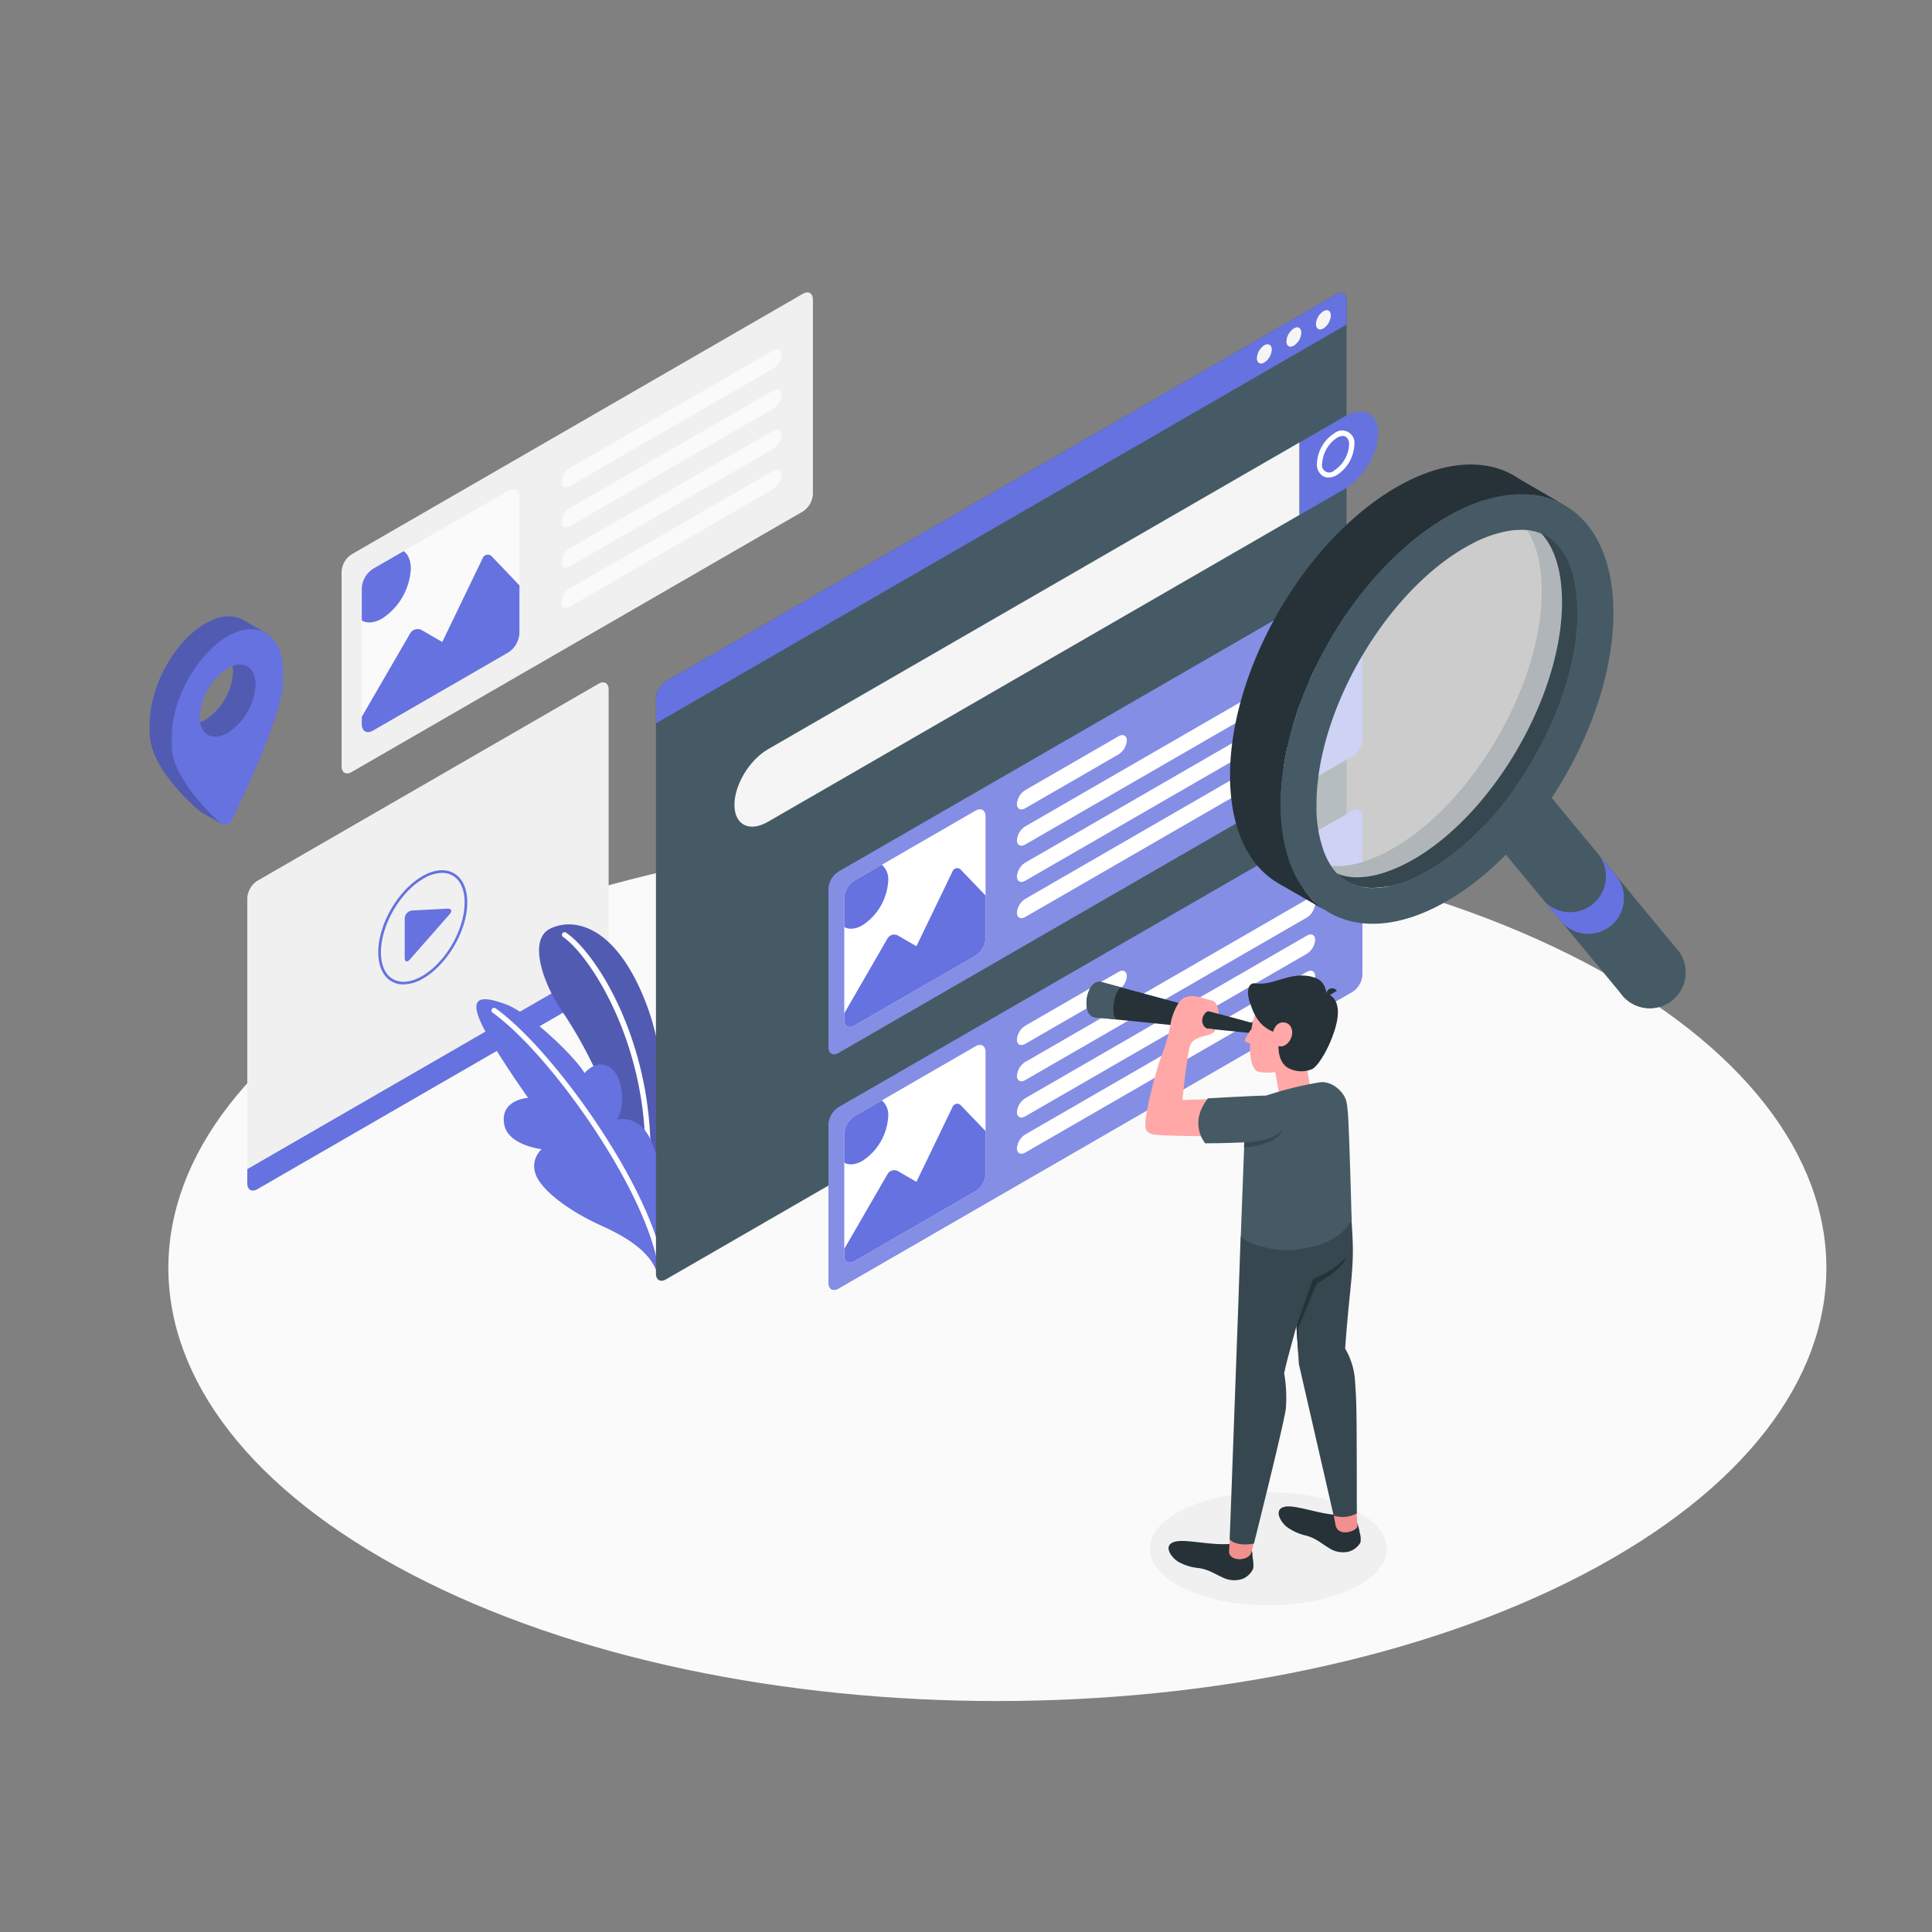<svg xmlns="http://www.w3.org/2000/svg" viewBox="0 0 500 500"><rect x="0" y="0" width="500" height="500" fill="#808080" stroke="none"/><g id="freepik--Floor--inject-76"><path d="M106.42,407.4c83.78,43.77,219.62,43.77,303.41,0s83.78-114.73,0-158.5-219.63-43.78-303.42,0S22.63,363.63,106.42,407.4Z" style="fill:#fafafa"></path></g><g id="freepik--Shadow--inject-76"><ellipse cx="328.23" cy="400.82" rx="30.67" ry="14.62" style="fill:#f0f0f0"></ellipse></g><g id="freepik--screens-2--inject-76"><path d="M88.4,148V198.3c0,1.65,1.16,2.33,2.6,1.5l116.78-67.43a5.76,5.76,0,0,0,2.6-4.5V77.53c0-1.65-1.17-2.33-2.6-1.5L91,143.46A5.73,5.73,0,0,0,88.4,148Z" style="fill:#f0f0f0"></path><path d="M96.53,147.21l35-20.2c1.61-.93,2.9-.18,2.9,1.67v35.17a6.37,6.37,0,0,1-2.9,5l-35,20.21c-1.6.92-2.9.17-2.9-1.68V152.23A6.4,6.4,0,0,1,96.53,147.21Z" style="fill:#fafafa"></path><path d="M124.87,144.56l-10.41,21.58-5.3-3.06a2.24,2.24,0,0,0-3,.82L93.63,185.51v1.89c0,1.85,1.3,2.6,2.9,1.68l35-20.21a6.4,6.4,0,0,0,2.9-5V151.5l-7-7.34A1.45,1.45,0,0,0,124.87,144.56Z" style="fill:#6672DF"></path><path d="M98.89,160.08a16.43,16.43,0,0,0,7.43-12.87c0-2.17-.7-3.74-1.85-4.58l-7.94,4.58a6.4,6.4,0,0,0-2.9,5v8.37C95,161.38,96.84,161.26,98.89,160.08Z" style="fill:#6672DF"></path><path d="M147.49,121.08l52.59-30.37c1.2-.69,2.17-.2,2.17,1.1a4.64,4.64,0,0,1-2.17,3.6l-52.59,30.36c-1.2.69-2.17.2-2.17-1.1A4.64,4.64,0,0,1,147.49,121.08Z" style="fill:#fafafa"></path><path d="M147.49,131.47l52.59-30.37c1.2-.69,2.17-.2,2.17,1.1a4.64,4.64,0,0,1-2.17,3.6l-52.59,30.36c-1.2.69-2.17.2-2.17-1.09A4.64,4.64,0,0,1,147.49,131.47Z" style="fill:#fafafa"></path><path d="M147.49,141.86l52.59-30.36c1.2-.69,2.17-.2,2.17,1.09a4.64,4.64,0,0,1-2.17,3.6l-52.59,30.36c-1.2.7-2.17.21-2.17-1.09A4.64,4.64,0,0,1,147.49,141.86Z" style="fill:#fafafa"></path><path d="M147.49,152.25l52.59-30.36c1.2-.69,2.17-.2,2.17,1.1a4.64,4.64,0,0,1-2.17,3.59L147.49,157c-1.2.69-2.17.2-2.17-1.1A4.64,4.64,0,0,1,147.49,152.25Z" style="fill:#fafafa"></path><path d="M64,306.26V232.45a5.73,5.73,0,0,1,2.6-4.5l88.32-51c1.43-.83,2.6-.16,2.6,1.5v73.81a5.76,5.76,0,0,1-2.6,4.5l-88.32,51C65.16,308.59,64,307.92,64,306.26Z" style="fill:#f0f0f0"></path><path d="M64,302.57v3.69c0,1.66,1.16,2.33,2.6,1.5l88.32-51a5.76,5.76,0,0,0,2.6-4.5v-3.7Z" style="fill:#6672DF"></path><path d="M106.73,235.63l9-.47c1.1-.06,1.4.56.67,1.4l-10.34,11.76c-.73.83-1.32.6-1.32-.5V237.74A2.13,2.13,0,0,1,106.73,235.63Z" style="fill:#6672DF"></path><path d="M104.41,254.77a6.09,6.09,0,0,1-3.08-.79c-2.22-1.29-3.44-4-3.44-7.54,0-7.22,5.09-16,11.35-19.65,3.09-1.79,6-2.06,8.24-.78s3.45,4,3.45,7.53c0,7.23-5.1,16-11.35,19.65A10.49,10.49,0,0,1,104.41,254.77Zm10-28.87a9.8,9.8,0,0,0-4.82,1.49c-6.07,3.5-11,12.05-11,19.05,0,3.32,1.1,5.79,3.1,6.94s4.68.88,7.55-.78c6.07-3.51,11-12,11-19.06,0-3.32-1.1-5.78-3.1-6.94A5.5,5.5,0,0,0,114.4,225.9Z" style="fill:#6672DF"></path></g><g id="freepik--Locator--inject-76"><path d="M68.87,163.86l-5.47-3.14h0c-2.61-1.75-6.24-1.68-10.25.64-8,4.6-14.42,16.27-14.42,26.07v2.23c0,9.8,13.18,20.44,13.18,20.44l5.38,3.05s-3.23-3.69-2.86-4.45C58,201.46,67.55,181,67.55,173v-2.23a17.33,17.33,0,0,0-.61-4.78l.61.35ZM53.14,186.33c-4,2.3-7.21.43-7.21-4.16,2.14-.34,7.53-9.54,7.21-12.49,4-2.3,7.2-.43,7.21,4.16A15.94,15.94,0,0,1,53.14,186.33Z" style="fill:#6672DF"></path><g style="opacity:0.2"><path d="M68.87,163.86l-5.47-3.14h0c-2.61-1.75-6.24-1.68-10.25.64-8,4.6-14.42,16.27-14.42,26.07v2.23c0,9.8,13.18,20.44,13.18,20.44l5.38,3.05s-3.23-3.69-2.86-4.45C58,201.46,67.55,181,67.55,173v-2.23a17.33,17.33,0,0,0-.61-4.78l.61.35ZM53.14,186.33c-4,2.3-7.21.43-7.21-4.16,2.14-.34,7.53-9.54,7.21-12.49,4-2.3,7.2-.43,7.21,4.16A15.94,15.94,0,0,1,53.14,186.33Z"></path></g><path d="M68.87,163.86a1.18,1.18,0,0,0-.19-.11c-2.57-1.44-6-1.24-9.78.94-5.7,3.3-10.63,10.21-13,17.48v0a28.42,28.42,0,0,0-1.44,8.57V193c0,7.55,8.55,16.31,12.48,19.94a2.47,2.47,0,0,0,.27.21s0,0,0,0a1.94,1.94,0,0,0,2.76-.81c3.4-7,13.29-27.88,13.29-36v-2.23C73.32,169.07,71.61,165.51,68.87,163.86ZM51.82,186.94a8.06,8.06,0,0,1-.12-1.44A15.93,15.93,0,0,1,58.9,173a9,9,0,0,1,1.31-.62c3.36-1.22,5.9.71,5.9,4.78a15.91,15.91,0,0,1-7.21,12.48C55.37,191.7,52.43,190.46,51.82,186.94Z" style="fill:#6672DF"></path><path d="M66.11,177.17a15.91,15.91,0,0,1-7.21,12.48c-3.53,2-6.47.81-7.08-2.71a7.71,7.71,0,0,0,1.32-.61,15.93,15.93,0,0,0,7.2-12.49,7.38,7.38,0,0,0-.13-1.45C63.57,171.17,66.11,173.1,66.11,177.17Z" style="fill:#6672DF"></path><g style="opacity:0.2"><path d="M66.11,177.17a15.91,15.91,0,0,1-7.21,12.48c-3.53,2-6.47.81-7.08-2.71a7.71,7.71,0,0,0,1.32-.61,15.93,15.93,0,0,0,7.2-12.49,7.38,7.38,0,0,0-.13-1.45C63.57,171.17,66.11,173.1,66.11,177.17Z"></path></g></g><g id="freepik--Plants--inject-76"><path d="M171.18,301.33s3.61-23-4.41-42.78-18.83-21-24.43-18.19-2,13.78,3,21.15C152,271.18,163,292,162.64,310.7Z" style="fill:#6672DF"></path><path d="M171.18,301.33s3.61-23-4.41-42.78-18.83-21-24.43-18.19-2,13.78,3,21.15C152,271.18,163,292,162.64,310.7Z" style="opacity:0.2"></path><path d="M167.58,302.79h0a.67.67,0,0,1-.65-.71c1.32-31.49-14.41-55-21.2-59.58a.68.68,0,1,1,.76-1.13c8,5.34,23.12,29.38,21.79,60.77A.67.67,0,0,1,167.58,302.79Z" style="fill:#fff"></path><path d="M169.76,328.64c-1.37-3.44-4.91-7.28-14-11.38s-15.93-9.57-17.19-13.53a5.91,5.91,0,0,1,1.61-6.31s-8.57-1-9.65-6.25c-1.35-6.62,6.14-7.05,6.14-7.05s-9.83-13.84-12.44-20,.4-6.53,6.74-4.18,18.42,14.18,20.29,17.79c0,0,3.27-4,6.79-1.37s3.69,10.5,1.61,13.34a7.38,7.38,0,0,1,7.43,3.07c3.58,4.69,4.76,16.42,4.76,16.42Z" style="fill:#6672DF"></path><path d="M170.4,325.44a.69.69,0,0,1-.66-.52c-4.86-20.25-27.93-52.57-42.26-62.85a.68.68,0,0,1,.79-1.11c14.51,10.41,37.87,43.14,42.8,63.64a.69.69,0,0,1-.51.82Z" style="fill:#fff"></path></g><g id="freepik--screen-1--inject-76"><path d="M351.41,121.53a.72.72,0,0,1-.34-.09l-2.81-1.63a.68.68,0,1,1,.68-1.18l2.81,1.63a.68.68,0,0,1,.25.93A.68.68,0,0,1,351.41,121.53Z" style="fill:#fff"></path><path d="M169.76,180.82V329.6c0,1.66,1.16,2.33,2.59,1.5L345.89,230.91a5.76,5.76,0,0,0,2.6-4.5V77.63c0-1.66-1.17-2.33-2.6-1.5L172.35,176.32A5.74,5.74,0,0,0,169.76,180.82Z" style="fill:#455a64"></path><path d="M190.07,208.3c0,5.19,3.87,7.15,8.66,4.39L336.3,133.26V114.5L198.73,193.92C193.94,196.69,190.07,203.12,190.07,208.3Z" style="fill:#f5f5f5"></path><path d="M348,107.77c4.78-2.76,8.66-.8,8.66,4.38s-3.88,11.62-8.66,14.38l-11.65,6.73V114.5Z" style="fill:#6672DF"></path><path d="M343.8,123.58a2.76,2.76,0,0,1-1.42-.37,3.55,3.55,0,0,1-1.56-3.28,9.8,9.8,0,0,1,4.5-7.8,3.2,3.2,0,0,1,5.18,3,9.83,9.83,0,0,1-4.5,7.8A4.44,4.44,0,0,1,343.8,123.58Zm3.71-10.75a3.1,3.1,0,0,0-1.51.48,8.59,8.59,0,0,0-3.82,6.62,1.88,1.88,0,0,0,3.14,1.81,8.57,8.57,0,0,0,3.82-6.62,2.27,2.27,0,0,0-.88-2.1A1.44,1.44,0,0,0,347.51,112.83Z" style="fill:#fff"></path><path d="M350,148.83,217,225.57a5.71,5.71,0,0,0-2.6,4.5V271c0,1.66,1.16,2.33,2.6,1.5L350,195.73a5.73,5.73,0,0,0,2.6-4.5v-40.9C352.55,148.67,351.39,148,350,148.83Z" style="fill:#6672DF"></path><path d="M350,148.83,217,225.57a5.71,5.71,0,0,0-2.6,4.5V271c0,1.66,1.16,2.33,2.6,1.5L350,195.73a5.73,5.73,0,0,0,2.6-4.5v-40.9C352.55,148.67,351.39,148,350,148.83Z" style="fill:#fff;opacity:0.2"></path><path d="M265.35,204.48l24.1-13.92c1.2-.69,2.17-.2,2.17,1.1a4.64,4.64,0,0,1-2.17,3.59l-24.1,13.92c-1.2.69-2.17.2-2.17-1.1A4.64,4.64,0,0,1,265.35,204.48Z" style="fill:#fff"></path><path d="M263.18,217.45c0,1.3,1,1.79,2.17,1.1l72.85-42.06a4.65,4.65,0,0,0,2.16-3.6c0-1.29-1-1.78-2.16-1.09l-72.85,42.06A4.64,4.64,0,0,0,263.18,217.45Z" style="fill:#fff"></path><path d="M263.18,226.83c0,1.3,1,1.79,2.17,1.1l72.85-42.06a4.65,4.65,0,0,0,2.16-3.6c0-1.29-1-1.78-2.16-1.09l-72.85,42.06A4.64,4.64,0,0,0,263.18,226.83Z" style="fill:#fff"></path><path d="M263.18,236.21c0,1.3,1,1.79,2.17,1.1l72.85-42.06a4.65,4.65,0,0,0,2.16-3.6c0-1.29-1-1.78-2.16-1.09l-72.85,42.06A4.64,4.64,0,0,0,263.18,236.21Z" style="fill:#fff"></path><path d="M221.1,227.91l31.36-18.11c1.44-.82,2.6-.15,2.6,1.5v31.53a5.74,5.74,0,0,1-2.6,4.5l-31.36,18.1c-1.43.83-2.6.16-2.6-1.49V232.41A5.73,5.73,0,0,1,221.1,227.91Z" style="fill:#fff"></path><path d="M246.5,225.54l-9.33,19.34-4.75-2.74a2,2,0,0,0-2.73.73L218.5,262.24v1.69c0,1.66,1.17,2.33,2.6,1.5l31.36-18.1a5.73,5.73,0,0,0,2.6-4.5V231.76l-6.31-6.58A1.3,1.3,0,0,0,246.5,225.54Z" style="fill:#6672DF"></path><path d="M223.21,239.45a14.73,14.73,0,0,0,6.66-11.54,4.89,4.89,0,0,0-1.66-4.11l-7.11,4.11a5.73,5.73,0,0,0-2.6,4.5v7.5C219.71,240.61,221.37,240.51,223.21,239.45Z" style="fill:#6672DF"></path><path d="M350,209.8,217,286.54a5.73,5.73,0,0,0-2.6,4.5V332c0,1.65,1.16,2.32,2.6,1.5L350,256.71a5.73,5.73,0,0,0,2.6-4.5V211.3C352.55,209.65,351.39,209,350,209.8Z" style="fill:#6672DF"></path><path d="M350,209.8,217,286.54a5.73,5.73,0,0,0-2.6,4.5V332c0,1.65,1.16,2.32,2.6,1.5L350,256.71a5.73,5.73,0,0,0,2.6-4.5V211.3C352.55,209.65,351.39,209,350,209.8Z" style="fill:#fff;opacity:0.2"></path><path d="M265.35,265.45l24.1-13.91c1.2-.69,2.17-.2,2.17,1.09a4.64,4.64,0,0,1-2.17,3.6l-24.1,13.91c-1.2.69-2.17.2-2.17-1.09A4.64,4.64,0,0,1,265.35,265.45Z" style="fill:#fff"></path><path d="M263.18,278.43c0,1.29,1,1.78,2.17,1.09l72.85-42.06a4.65,4.65,0,0,0,2.16-3.59c0-1.3-1-1.79-2.16-1.1l-72.85,42.06A4.64,4.64,0,0,0,263.18,278.43Z" style="fill:#fff"></path><path d="M263.18,287.81c0,1.29,1,1.78,2.17,1.09l72.85-42.06a4.65,4.65,0,0,0,2.16-3.59c0-1.3-1-1.79-2.16-1.1l-72.85,42.06A4.64,4.64,0,0,0,263.18,287.81Z" style="fill:#fff"></path><path d="M263.18,297.19c0,1.29,1,1.78,2.17,1.09l72.85-42.06a4.65,4.65,0,0,0,2.16-3.59c0-1.3-1-1.79-2.16-1.1l-72.85,42.06A4.64,4.64,0,0,0,263.18,297.19Z" style="fill:#fff"></path><path d="M221.1,288.89l31.36-18.11c1.44-.83,2.6-.16,2.6,1.5V303.8a5.71,5.71,0,0,1-2.6,4.5L221.1,326.41c-1.43.83-2.6.16-2.6-1.5V293.39A5.73,5.73,0,0,1,221.1,288.89Z" style="fill:#fff"></path><path d="M246.5,286.52l-9.33,19.34-4.75-2.75a2,2,0,0,0-2.73.74L218.5,323.22v1.69c0,1.66,1.17,2.33,2.6,1.5l31.36-18.11a5.71,5.71,0,0,0,2.6-4.49V292.73l-6.31-6.57A1.29,1.29,0,0,0,246.5,286.52Z" style="fill:#6672DF"></path><path d="M223.21,300.42a14.71,14.71,0,0,0,6.66-11.53,4.89,4.89,0,0,0-1.66-4.11l-7.11,4.11a5.73,5.73,0,0,0-2.6,4.5v7.5C219.71,301.58,221.37,301.48,223.21,300.42Z" style="fill:#6672DF"></path><path d="M348.49,84V77.63c0-1.66-1.17-2.33-2.6-1.5L172.36,176.32a5.73,5.73,0,0,0-2.6,4.5v6.38Z" style="fill:#6672DF"></path><path d="M327.2,89.36a4.27,4.27,0,0,0-1.92,3.34c0,1.23.86,1.73,1.92,1.11a4.22,4.22,0,0,0,1.93-3.33C329.13,89.25,328.27,88.75,327.2,89.36Z" style="fill:#f5f5f5"></path><path d="M334.85,85a4.27,4.27,0,0,0-1.93,3.34c0,1.23.87,1.72,1.93,1.11a4.24,4.24,0,0,0,1.93-3.34C336.78,84.83,335.92,84.34,334.85,85Z" style="fill:#f5f5f5"></path><path d="M342.5,80.54a4.22,4.22,0,0,0-1.93,3.33c0,1.23.86,1.73,1.93,1.12a4.27,4.27,0,0,0,1.92-3.34C344.42,80.42,343.56,79.92,342.5,80.54Z" style="fill:#f5f5f5"></path></g><g id="freepik--Character--inject-76"><path d="M351.26,394.22a10.22,10.22,0,0,1,.62,2.39,5.35,5.35,0,0,1,.19,2.63,5.22,5.22,0,0,1-3,2.32,6.6,6.6,0,0,1-5.23-1c-1.83-1.09-3.2-2.42-5.8-3.15a13.19,13.19,0,0,1-5.12-2.33c-1.44-1.15-3.36-4.35-.61-5.09s8.74,1.87,14.19,2.11Z" style="fill:#263238"></path><path d="M351,390.62s.32,3.82.32,4.29c0,1.29-4.76,3-5.64,0l-.76-4.06Z" style="fill:#f28f8f"></path><path d="M345.16,306.81a77.08,77.08,0,0,1,4.49,7.48s.47,5.56.47,9.26c0,6.8-1.05,12.05-2,25.45a18.92,18.92,0,0,1,2.58,8.66c.4,6.07.41,6,.45,34a7.77,7.77,0,0,1-6,.58l-9-39.21-1-15.39-2.82-19.13Z" style="fill:#37474f"></path><path d="M323.86,401.23c.32.33.21,1,.36,2.1a9,9,0,0,1,.13,2.57,5.24,5.24,0,0,1-2.66,2.67,6.66,6.66,0,0,1-5.32-.35c-1.94-.86-3.47-2-6.14-2.41a13.14,13.14,0,0,1-5.37-1.67c-1.57-1-3.88-3.9-1.24-5s9.26.87,14.69.43Z" style="fill:#263238"></path><path d="M325.11,396.43s-1,4.36-1.27,5.33c-.6,2.33-5.77,2.45-5.77-.24l.35-6.2Z" style="fill:#f28f8f"></path><path d="M333.49,308c2.59,5.09,5.09,9.58,5.17,15,.19,11.47-4.57,24.1-6.32,32.39a36.88,36.88,0,0,1,.44,9.09c-.35,3.47-8.26,35-8.26,35s-4.4.92-6.27-1.07l2.22-60.71.6-17.63Z" style="fill:#37474f"></path><polygon points="329.93 276.91 331.56 285.94 339.72 285.34 338.01 275.11 329.93 276.91" style="fill:#ffa8a7"></polygon><path d="M348.33,284.68c-.81-2.45-3.92-5.12-7-4.54a92.66,92.66,0,0,0-13.64,3.4c-2.85,1-5.45,3.49-5.69,12.87l-.89,23.6a10.25,10.25,0,0,0,4.31,2.28c4.33,1.19,7.19,1.9,13.77.46,8.57-1.87,10.61-7.06,10.61-7.06s-.33-12.49-.59-19.28C349,290.64,348.88,286.37,348.33,284.68Z" style="fill:#455a64"></path><path d="M326.45,265.38,284.9,254.11c-3.76-.65-5.33,8.53-1.57,9.17L326,267.59Z" style="fill:#263238"></path><path d="M314.5,284.42l-8.49.26s1.28-12.63,2.07-14.29,2.68-2,4.56-2.53,1.87-1.43,1.87-1.43l-1.69-.17c-1.48-.15-2.07-2-1.43-3.25.31-.58.81-1.5,1.71-1.25l2.24.61a5.23,5.23,0,0,0-.71-2.82c-.75-.83-1.25-.57-2.75-1.09-1.11-.39-3.38-1.08-5.21-.33s-3.22,4.19-3.69,6.62a40.49,40.49,0,0,1-2.3,8.21c-1.63,4.5-4,13.74-4.25,17.44-.11,1.71.05,2.73,1.95,3.18s15.88.48,15.88.48Z" style="fill:#ffa8a7"></path><path d="M323.89,266.22s-2,2.92-1.72,3.24a4.66,4.66,0,0,0,1.48.65Z" style="fill:#ffa8a7"></path><path d="M329.92,257c-1.9,1-5.18,2.73-6.09,9.69-.93,7.14.3,9.44,1.26,10.39.66.64,4.2.68,6,.14,2.22-.66,7.23-2.57,9.52-6.24,2.69-4.32,3.29-10.1.26-12.4A11.42,11.42,0,0,0,329.92,257Z" style="fill:#ffa8a7"></path><path d="M335.51,343.17l4.33-12.24a21.44,21.44,0,0,0,8.75-5.84s-1,3.49-7.84,7.07L336,343.74l0,6.44Z" style="fill:#263238"></path><path d="M323.44,259.35c.62,1.71,1.67,5.91,6.05,7.66,0,0,.63-2.67,2.87-2.39s2.63,3.15,1.25,4.93-2.72,1.14-2.72,1.14-.3,3.83,2.26,5.57a7.15,7.15,0,0,0,6.36.45c1.47-.67,3.56-4.2,4.78-7.1,2.58-6.12,2.95-11-1-12.58-.49-2.78-1.74-3.83-4.26-4.35-5.42-1.11-9.52,2.45-14.07,1.82C322.63,254.17,322.72,257.39,323.44,259.35Z" style="fill:#263238"></path><path d="M343.42,258l2.56-1.59a1.51,1.51,0,0,0-2.56,1.59Z" style="fill:#263238"></path><path d="M312.6,284.25s11.95-.69,15-.71,6.29,5.19,4.39,8.74c-1.26,2.33-5.19,3.13-10.14,3.37s-9.94.24-9.94.24S307.46,290.82,312.6,284.25Z" style="fill:#455a64"></path><path d="M322,295.65s7.57-.1,10.05-3.37c0,0-.58,2-3.52,3.23a21.89,21.89,0,0,1-6.58,1.42Z" style="fill:#37474f"></path><path d="M284.9,254.11c-3.76-.65-5.33,8.53-1.57,9.17l6,.6c-2.44-.25-.75-8.78,1.11-8.28h0Z" style="fill:#455a64"></path></g><g id="freepik--magnifiyng-glass--inject-76"><path d="M436.22,251.66a9.26,9.26,0,0,1-16.05,6.3l-.61-.74,0,0a9.26,9.26,0,0,1,14.2-11.85l.63.76h0A9.28,9.28,0,0,1,436.22,251.66Z" style="fill:#455a64"></path><path d="M436.22,251.66a9.26,9.26,0,0,1-16.05,6.3l-.61-.74,0,0L381,210.65l16.25-9.38,36.51,44.08.63.76h0A9.28,9.28,0,0,1,436.22,251.66Z" style="fill:#455a64"></path><path d="M404.32,238.81A9.26,9.26,0,0,0,418.53,227h0l-4.77-5.75h0a9.26,9.26,0,0,1-14.21,11.84Z" style="fill:#6672DF"></path><path d="M396.63,128.06a21.5,21.5,0,0,1,8.27,2.69l-11.73-6.82h0c-7.87-5.41-19.2-5.09-31.79,2.17-23.77,13.73-43.05,47.12-43.05,74.58,0,13.49,4.59,23.13,12.16,27.71l.16.1,12.52,7.21a21.6,21.6,0,0,1-5.71-5.43,27.91,27.91,0,0,0,9.23-.53c1.1-.24,2.21-.53,3.34-.89a2.75,2.75,0,0,1-.43-.17,11.23,11.23,0,0,1-1.72-1,12.05,12.05,0,0,1-2.6-2.46,17.31,17.31,0,0,1-2.44-4.25,17.49,17.49,0,0,1-2.46.18,13.4,13.4,0,0,1-5.66-1.13,10.81,10.81,0,0,1-1.21-.65c-.35-.22-.7-.48-1-.74a47.62,47.62,0,0,1-1.05-10.3c0-27.45,19.28-60.85,43.07-74.58a49.26,49.26,0,0,1,9.6-4.3,10.86,10.86,0,0,1,2.52,1.45,12.42,12.42,0,0,1,2.19,2.16,17.4,17.4,0,0,1,2.45,4.26,17.59,17.59,0,0,1,2.47-.17,12.75,12.75,0,0,1,6.48,1.57,10.37,10.37,0,0,1,1.43.94c-.18-.8-.37-1.59-.6-2.34A28.32,28.32,0,0,0,396.63,128.06Z" style="fill:#263238"></path><path d="M404.9,130.75l-.68-.37a21.48,21.48,0,0,0-7.59-2.32,27.35,27.35,0,0,0-8.53.39,35.76,35.76,0,0,0-4,1,49.26,49.26,0,0,0-9.6,4.3c-23.79,13.73-43.07,47.13-43.07,74.58a47.62,47.62,0,0,0,1.05,10.3c.13.61.28,1.19.43,1.77a29.2,29.2,0,0,0,4.56,9.85,21.77,21.77,0,0,0,3.25,3.57,20.89,20.89,0,0,0,2.46,1.86c7.85,5.07,19,4.63,31.3-2.49,23.79-13.73,43.07-47.12,43.07-74.58C417.54,144.88,412.71,135.23,404.9,130.75Zm-4.7,8a10.37,10.37,0,0,1,1.43.94,13.77,13.77,0,0,1,2.05,2.06c3,3.76,4.59,9.61,4.59,16.89,0,24-17.6,54.52-38.43,66.55-5.25,3-10.3,4.64-14.59,4.64a13.31,13.31,0,0,1-5.22-1,2.75,2.75,0,0,1-.43-.17,11.23,11.23,0,0,1-1.72-1,11.81,11.81,0,0,1-1.86-1.62h0c-.25-.26-.49-.55-.73-.84a17.31,17.31,0,0,1-2.44-4.25,33.38,33.38,0,0,1-2.14-12.64c0-.32,0-.63,0-1,.44-23.9,17.85-53.73,38.41-65.59.47-.27.95-.54,1.43-.79a31.79,31.79,0,0,1,10.69-3.67,17.59,17.59,0,0,1,2.47-.17,13.37,13.37,0,0,1,5.19,1A8.51,8.51,0,0,1,400.2,138.74Z" style="fill:#455a64"></path><path d="M408.27,158.63c0,24-17.6,54.52-38.43,66.55a41.23,41.23,0,0,1-3.9,2,0,0,0,0,1,0,0,26.51,26.51,0,0,1-10.66,2.62,13.31,13.31,0,0,1-5.22-1,2.75,2.75,0,0,1-.43-.17,11.23,11.23,0,0,1-1.72-1,12.05,12.05,0,0,1-2.6-2.46c-.26-.35-.53-.69-.77-1.08.47,0,1,.07,1.46.07,4.29,0,9.34-1.61,14.59-4.64C381.39,207.56,399,177.08,399,153c0-6.61-1.31-12-3.8-15.79a11.74,11.74,0,0,1,5,1.49,10.37,10.37,0,0,1,1.43.94,13.77,13.77,0,0,1,2.05,2.06c2.64,3.31,4.19,8.23,4.51,14.32C408.24,156.9,408.27,157.76,408.27,158.63Z" style="fill:#37474f"></path><path d="M404.25,155.86c0,24-17.6,54.52-38.43,66.55-5.25,3-10.29,4.64-14.59,4.64a13.26,13.26,0,0,1-5.21-1h0c-.25-.26-.49-.55-.73-.84a17.31,17.31,0,0,1-2.44-4.25,33.38,33.38,0,0,1-2.14-12.64c0-.32,0-.63,0-1,.44-23.9,17.85-53.73,38.41-65.59.47-.27.95-.54,1.43-.79a31.79,31.79,0,0,1,10.69-3.67,17.59,17.59,0,0,1,2.47-.17,13.37,13.37,0,0,1,5.19,1c.27.27.52.56.76.85C402.66,142.73,404.25,148.58,404.25,155.86Z" style="fill:#fff;opacity:0.6"></path></g></svg>